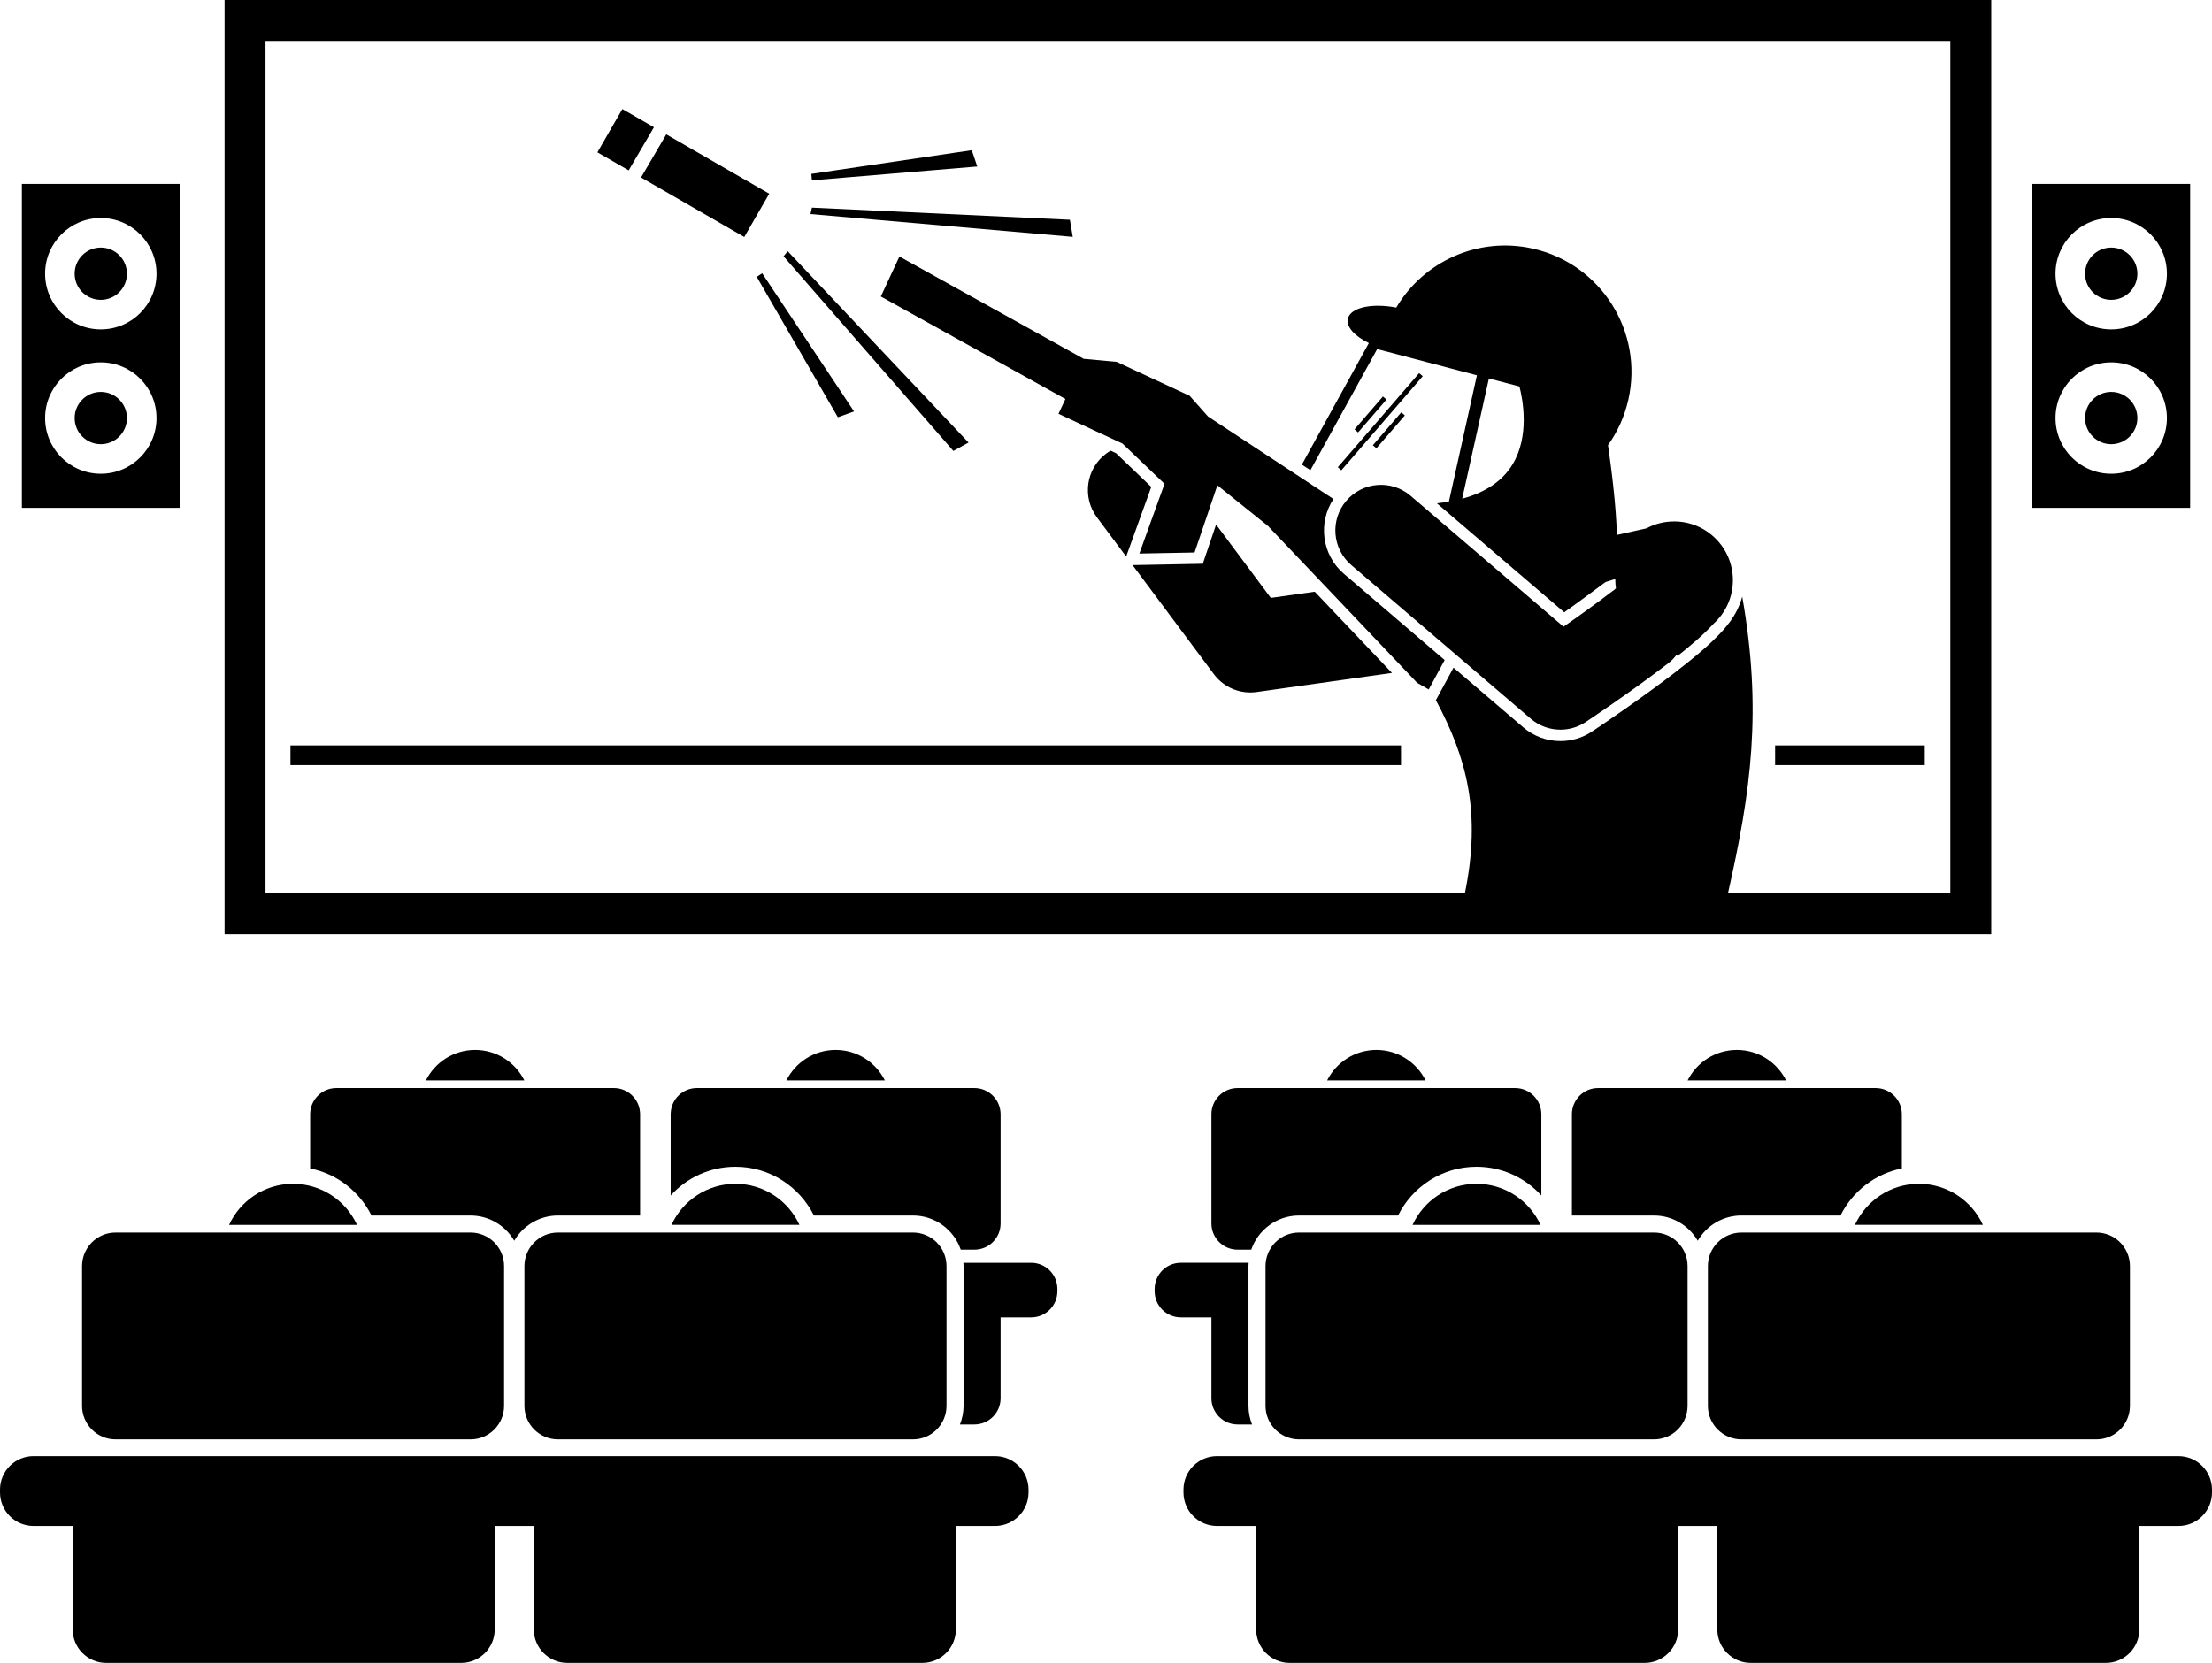 <svg xmlns="http://www.w3.org/2000/svg" xml:space="preserve" viewBox="0 0 13903.32 10454.57" shape-rendering="geometricPrecision" text-rendering="geometricPrecision" image-rendering="optimizeQuality" fill-rule="evenodd" clip-rule="evenodd"><g fill="currentColor" fill-rule="nonzero"><path d="M1129.56 3192.79V1156.32H137.42v2036.47h992.14zm-496.1-1822.1c193.4 0 350.19 156.74 350.19 350.09 0 193.4-156.79 350.19-350.19 350.19-193.35 0-350.09-156.79-350.09-350.19 0-193.35 156.74-350.09 350.09-350.09zm0 907.45c193.4 0 350.19 156.74 350.19 350.14 0 193.4-156.79 350.14-350.19 350.14-193.35 0-350.09-156.74-350.09-350.14 0-193.4 156.74-350.14 350.09-350.14z"/><path d="M633.51 1885.17c90.78 0 164.33-73.6 164.33-164.33 0-90.78-73.55-164.38-164.33-164.38-90.78 0-164.38 73.6-164.38 164.38 0 90.73 73.6 164.33 164.38 164.33zM633.51 2792.62c90.78 0 164.33-73.55 164.33-164.33 0-90.78-73.55-164.33-164.33-164.33-90.78 0-164.38 73.55-164.38 164.33 0 90.78 73.6 164.33 164.38 164.33zM13765.96 1156.33h-992.34V3192.8h992.34V1156.33zm-496.05 1822.1c-193.54 0-350.24-156.74-350.24-350.14 0-193.4 156.69-350.14 350.24-350.14 193.35 0 350.04 156.74 350.04 350.14 0 193.4-156.69 350.14-350.04 350.14zm0-907.45c-193.54 0-350.24-156.79-350.24-350.19 0-193.35 156.69-350.09 350.24-350.09 193.35 0 350.04 156.74 350.04 350.09 0 193.4-156.69 350.19-350.04 350.19z"/><path d="M13269.91 1556.45c-90.83 0-164.33 73.6-164.33 164.38 0 90.73 73.5 164.33 164.33 164.33 90.63 0 164.38-73.6 164.38-164.33 0-90.78-73.75-164.38-164.38-164.38zM13269.91 2463.95c-90.83 0-164.33 73.55-164.33 164.33 0 90.78 73.5 164.33 164.33 164.33 90.63 0 164.38-73.55 164.38-164.33 0-90.78-73.75-164.33-164.38-164.33zM8603.81 2156.91 8182.76 2921l53.73 35.2 419.55-761.5 626.97 164.78-175.97 793.95c-6.69 1.15-13.13 2.4-19.82 3.4-18.78 2.9-37.1 5.19-55.68 7.49l800.25 685.1c75.75-53.38 257.91-188.75 259.41-189.9 0-.05.25-.35.25-.35s23.27-7.44 61.87-19.27c0 2.65-.5 5.19-.5 7.84 0 17.48 1.75 34.5 3.99 51.38-2.5 1.95-4.94 3.89-7.44 5.79l.75.75c-4.94 3.45-10.14 6.74-15.08 10.59-101.27 77.9-215.37 159.54-307.69 223.76l-961.13-822.92c-120.29-103.06-301.25-88.88-404.22 31.36-102.96 120.34-88.88 301.3 31.46 404.27l1127.96 965.73c53.18 45.69 119.79 68.91 186.35 68.91 54.98 0 110.15-15.83 158.44-47.69 2.7-2 280.18-185.61 518.57-369.21v.15c21.52-16.53 39.6-35.6 54.93-56.23 1.5 3.25 3 6.49 4.24 9.74 85.14-67.61 162.09-132.87 226.2-202.63 74.75-67.61 121.79-165.08 121.79-273.74 0-204.08-165.33-369.56-369.56-369.56-62.87 0-122.04 15.83-173.97 43.59-61.92 13.78-123.79 27.51-185.66 41.3-4.49-182.31-34.15-415.2-55.73-564.36 59.42-83.34 103.71-179.56 127.73-285.62 96.77-427.84-171.77-853.23-599.51-949.9-345.05-78.1-688.34 81.49-859.17 370.56-154.45-29.76-288.37-.05-304.2 69.96-11.63 51.03 42.84 109.76 131.93 153.2zm754.46 222.36 192.1 50.48c21.27 83.09 64.86 311.89-43.54 490.15-62.87 103.61-169.08 175.82-316.38 215.47l167.83-756.1z"/><path d="m8629.08 2799.06 22.27 19.23 178.71-206.53-22.52-19.33zM8536 2718.57l178.71-206.58-22.52-19.28-178.46 206.58zM8430.79 2956.85l511.67-591.67-22.57-19.32-511.37 591.62z"/><path d="M12515.7 5873.66V0H1411.54v5873.66H12515.7zM1668.8 5616.45V257.26h10589.74v5359.19h-1397.76c145.51-642.4 215.82-1149.78 89.83-1865.54-9.14 35.05-21.27 61.57-30.46 81.39-31.41 62.37-62.37 98.07-89.58 129.48l-2 2.25-.5.6c-85.39 94.08-190.35 177.82-299.51 262.65 0 .1-.25.15-.25.25-209.87 161.44-450.26 323.62-518.82 369.46l-3.7 2.4c-58.92 39.05-127.23 59.67-197.79 59.67-85.64 0-168.53-30.56-233.39-86.19l-438.62-375.46-92.83 171.27-18.08 33.06c193.59 361.67 286.62 705.52 182.21 1214.7H1668.78z"/><path d="m7559.99 3544.28-50.23.95-347.04 6.69-44.19.8 510.78 685.3c54.73 73.35 139.87 115.4 229.5 115.35 13.58 0 26.96-.9 40.6-2.85l849.73-119.89L8263.73 3720l-276.24 39-343.8-461.24-67.56 198.84-16.13 47.69zM7078.37 3498.89l15.53-42.99 142.36-394.58-222.11-212.57-33.41-15.58c-9.44 5.44-18.68 11.38-27.61 18.03-126.98 94.68-153.05 274.29-58.47 401.22l183.71 246.48z"/><path d="M8446.67 3607.25c-138.62-118.84-163.88-321.43-65.36-469.93l-788.36-518.62-115.35-130.03-458.55-213.52-205.03-19.02-.55 1-1160.22-644.35-116.95 251.27 1160.22 644.4-43.44 93.18 402.07 187.15 264.25 253.02-158.09 438.37 346.94-6.64 143.36-422.39 317.08 254.56 938.86 987.4 72.5 41.4 100.27-184.76-633.66-542.48zM8960.49 6792.75c-56.68-113.6-173.72-191.8-309.39-191.8-135.62 0-252.72 78.2-309.64 191.8h619.03zM11226.35 6792.75c-56.68-113.6-173.77-191.8-309.39-191.8-135.67 0-252.72 78.2-309.64 191.8h619.03zM2986.41 6600.95c-135.67 0-252.77 78.2-309.54 191.8h619.03c-56.78-113.6-173.87-191.8-309.49-191.8zM5252.28 6600.95c-135.67 0-252.77 78.2-309.54 191.8h619.03c-56.78-113.6-173.87-191.8-309.49-191.8zM2335.07 7641.98h622.53c117.25 0 219.61 63.92 274.74 158.54 55.18-94.63 157.54-158.64 274.84-158.64h516.12v-636.51c0-4.94-.3-9.79-.75-14.58-7.39-84.19-78-150.25-164.08-150.25H2114.32c-86.09 0-156.59 66.06-164.03 150.25-.4 4.79-.75 9.64-.75 14.58v340.65c169.38 33.71 310.89 145.41 385.54 295.96zM6124.28 6840.53H4380.23c-86.14 0-156.69 66.06-164.08 150.25-.4 4.79-.75 9.64-.75 14.58v510.83c100.72-110.95 245.98-180.76 407.31-180.76 215.82 0 402.92 125.09 492.95 306.45h622.58c139.22 0 257.56 90.08 300.55 214.92h85.49c91.03 0 164.88-73.75 164.88-164.78v-686.64c0-4.94-.35-9.79-.75-14.58-7.39-84.19-78-150.25-164.13-150.25zM6056.27 8838.35c0 41.4-8.24 80.84-22.67 117.1h90.68c91.03 0 164.88-73.8 164.88-164.78v-508.13h192.2c91.08 0 164.83-73.75 164.83-164.83v-13.73c0-90.98-73.75-164.78-164.83-164.78h-426.14c.45 6.89 1.05 13.73 1.05 20.72v878.44zM7614.21 7692.01c0 91.03 73.75 164.78 164.83 164.78h85.44c43.04-124.79 161.39-214.82 300.45-214.82h622.53c90.13-181.46 277.23-306.55 493.1-306.55 161.39 0 306.7 69.86 407.41 180.81v-510.88c0-91.03-73.75-164.83-164.83-164.83h-1744.1c-91.08 0-164.83 73.8-164.83 164.83v686.64zM7614.21 8282.53v508.13c0 90.98 73.75 164.78 164.83 164.78h90.63c-14.38-36.3-22.52-75.75-22.52-117.15V7959.9c0-6.99.5-13.83 1-20.72h-426.29c-90.83 0-164.58 73.8-164.58 164.78v13.73c0 91.08 73.75 164.83 164.58 164.83h192.35zM10044.91 6840.53c-91.08 0-164.83 73.8-164.83 164.83v636.61h516.07c117.35 0 219.56 63.92 274.74 158.59 55.23-94.68 157.44-158.69 274.79-158.69h622.53c74.75-150.5 216.31-262.15 385.64-295.81v-340.7c0-91.03-73.75-164.83-164.88-164.83h-1744.05zM2244.19 7700.8c-70.06-152.25-223.56-258.16-402.12-258.16s-332.06 105.91-402.17 258.16h804.29z"/><path d="M2957.6 9049.17c116.45 0 210.82-94.43 210.82-210.87v-878.39c0-116.4-94.38-210.82-210.82-210.82H726.54c-116.45 0-210.82 94.43-210.82 210.82v878.39c0 116.45 94.38 210.87 210.82 210.87H2957.6zM4220.59 7700.75h804.24c-70.11-152.2-223.61-258.11-402.17-258.11s-332.01 105.91-402.07 258.11zM5738.24 7749.09H3507.18c-116.45 0-210.87 94.43-210.87 210.82v878.39c0 116.45 94.43 210.87 210.87 210.87h2231.06c116.45 0 210.87-94.43 210.87-210.87v-878.39c0-116.4-94.43-210.82-210.87-210.82zM3355.43 9154.53H210.82C94.32 9154.53 0 9248.91 0 9365.35v17.58c0 116.4 94.33 210.77 210.82 210.77h245.93v650.04c0 116.4 94.38 210.82 210.82 210.82h2231.11c116.4 0 210.82-94.43 210.82-210.82V9593.7h245.73v650.04c0 116.4 94.48 210.82 210.87 210.82h2231.11c116.45 0 210.82-94.43 210.82-210.82V9593.7h245.93c116.45 0 210.82-94.38 210.82-210.77v-17.58c0-116.45-94.38-210.82-210.82-210.82H3355.43zM9280.57 7442.64c-178.46 0-331.91 105.91-401.97 258.16h804.19c-70.06-152.25-223.51-258.16-402.22-258.16zM10607.07 8838.3v-878.39c0-116.4-94.58-210.82-210.92-210.82H8164.94c-116.3 0-210.62 94.43-210.62 210.82v878.39c0 116.45 94.33 210.87 210.62 210.87h2231.21c116.35 0 210.92-94.43 210.92-210.87zM12061.25 7442.64c-178.71 0-332.16 105.91-402.22 258.11h804.19c-70.01-152.2-223.51-258.11-401.97-258.11zM13387.5 7959.91c0-116.4-94.33-210.82-210.62-210.82h-2231.21c-116.35 0-210.92 94.43-210.92 210.82v878.39c0 116.45 94.58 210.87 210.92 210.87h2231.21c116.3 0 210.62-94.43 210.62-210.87v-878.39zM13692.45 9154.53H7649.37c-116.6 0-210.87 94.38-210.87 210.82v17.58c0 116.4 94.28 210.77 210.87 210.77h246.03v650.04c0 116.4 94.33 210.82 210.67 210.82h2231.16c116.35 0 210.92-94.43 210.92-210.82V9593.7h245.78v650.04c0 116.4 94.33 210.82 210.67 210.82h2231.16c116.35 0 210.92-94.43 210.92-210.82V9593.7h245.78c116.6 0 210.87-94.38 210.87-210.77v-17.58c0-116.45-94.28-210.82-210.87-210.82zM4110.28 800.15 3911.74 685.7 3754.9 957.79l196.59 113.35zM4029.09 1115.88l648.94 374.06 156.9-272.05-647-373zM6724.84 1381.78l-1621.72-76.2-8.98 40.3 1648.62 143.41zM6142.5 1046.87l-34.55-102.41-1008.37 148.8 3.34 40.55zM6087.63 2782.28 4951.07 1579.42l-26.06 32.06L5992.2 2835.01zM4756.48 1740.56l509.83 882.73 101.76-36.65-577.68-868.6zM1825.69 4810.01h6980.2v-123.74h-6980.2zM11157.29 4810.01h940.61v-123.74h-940.61z"/></g></svg>